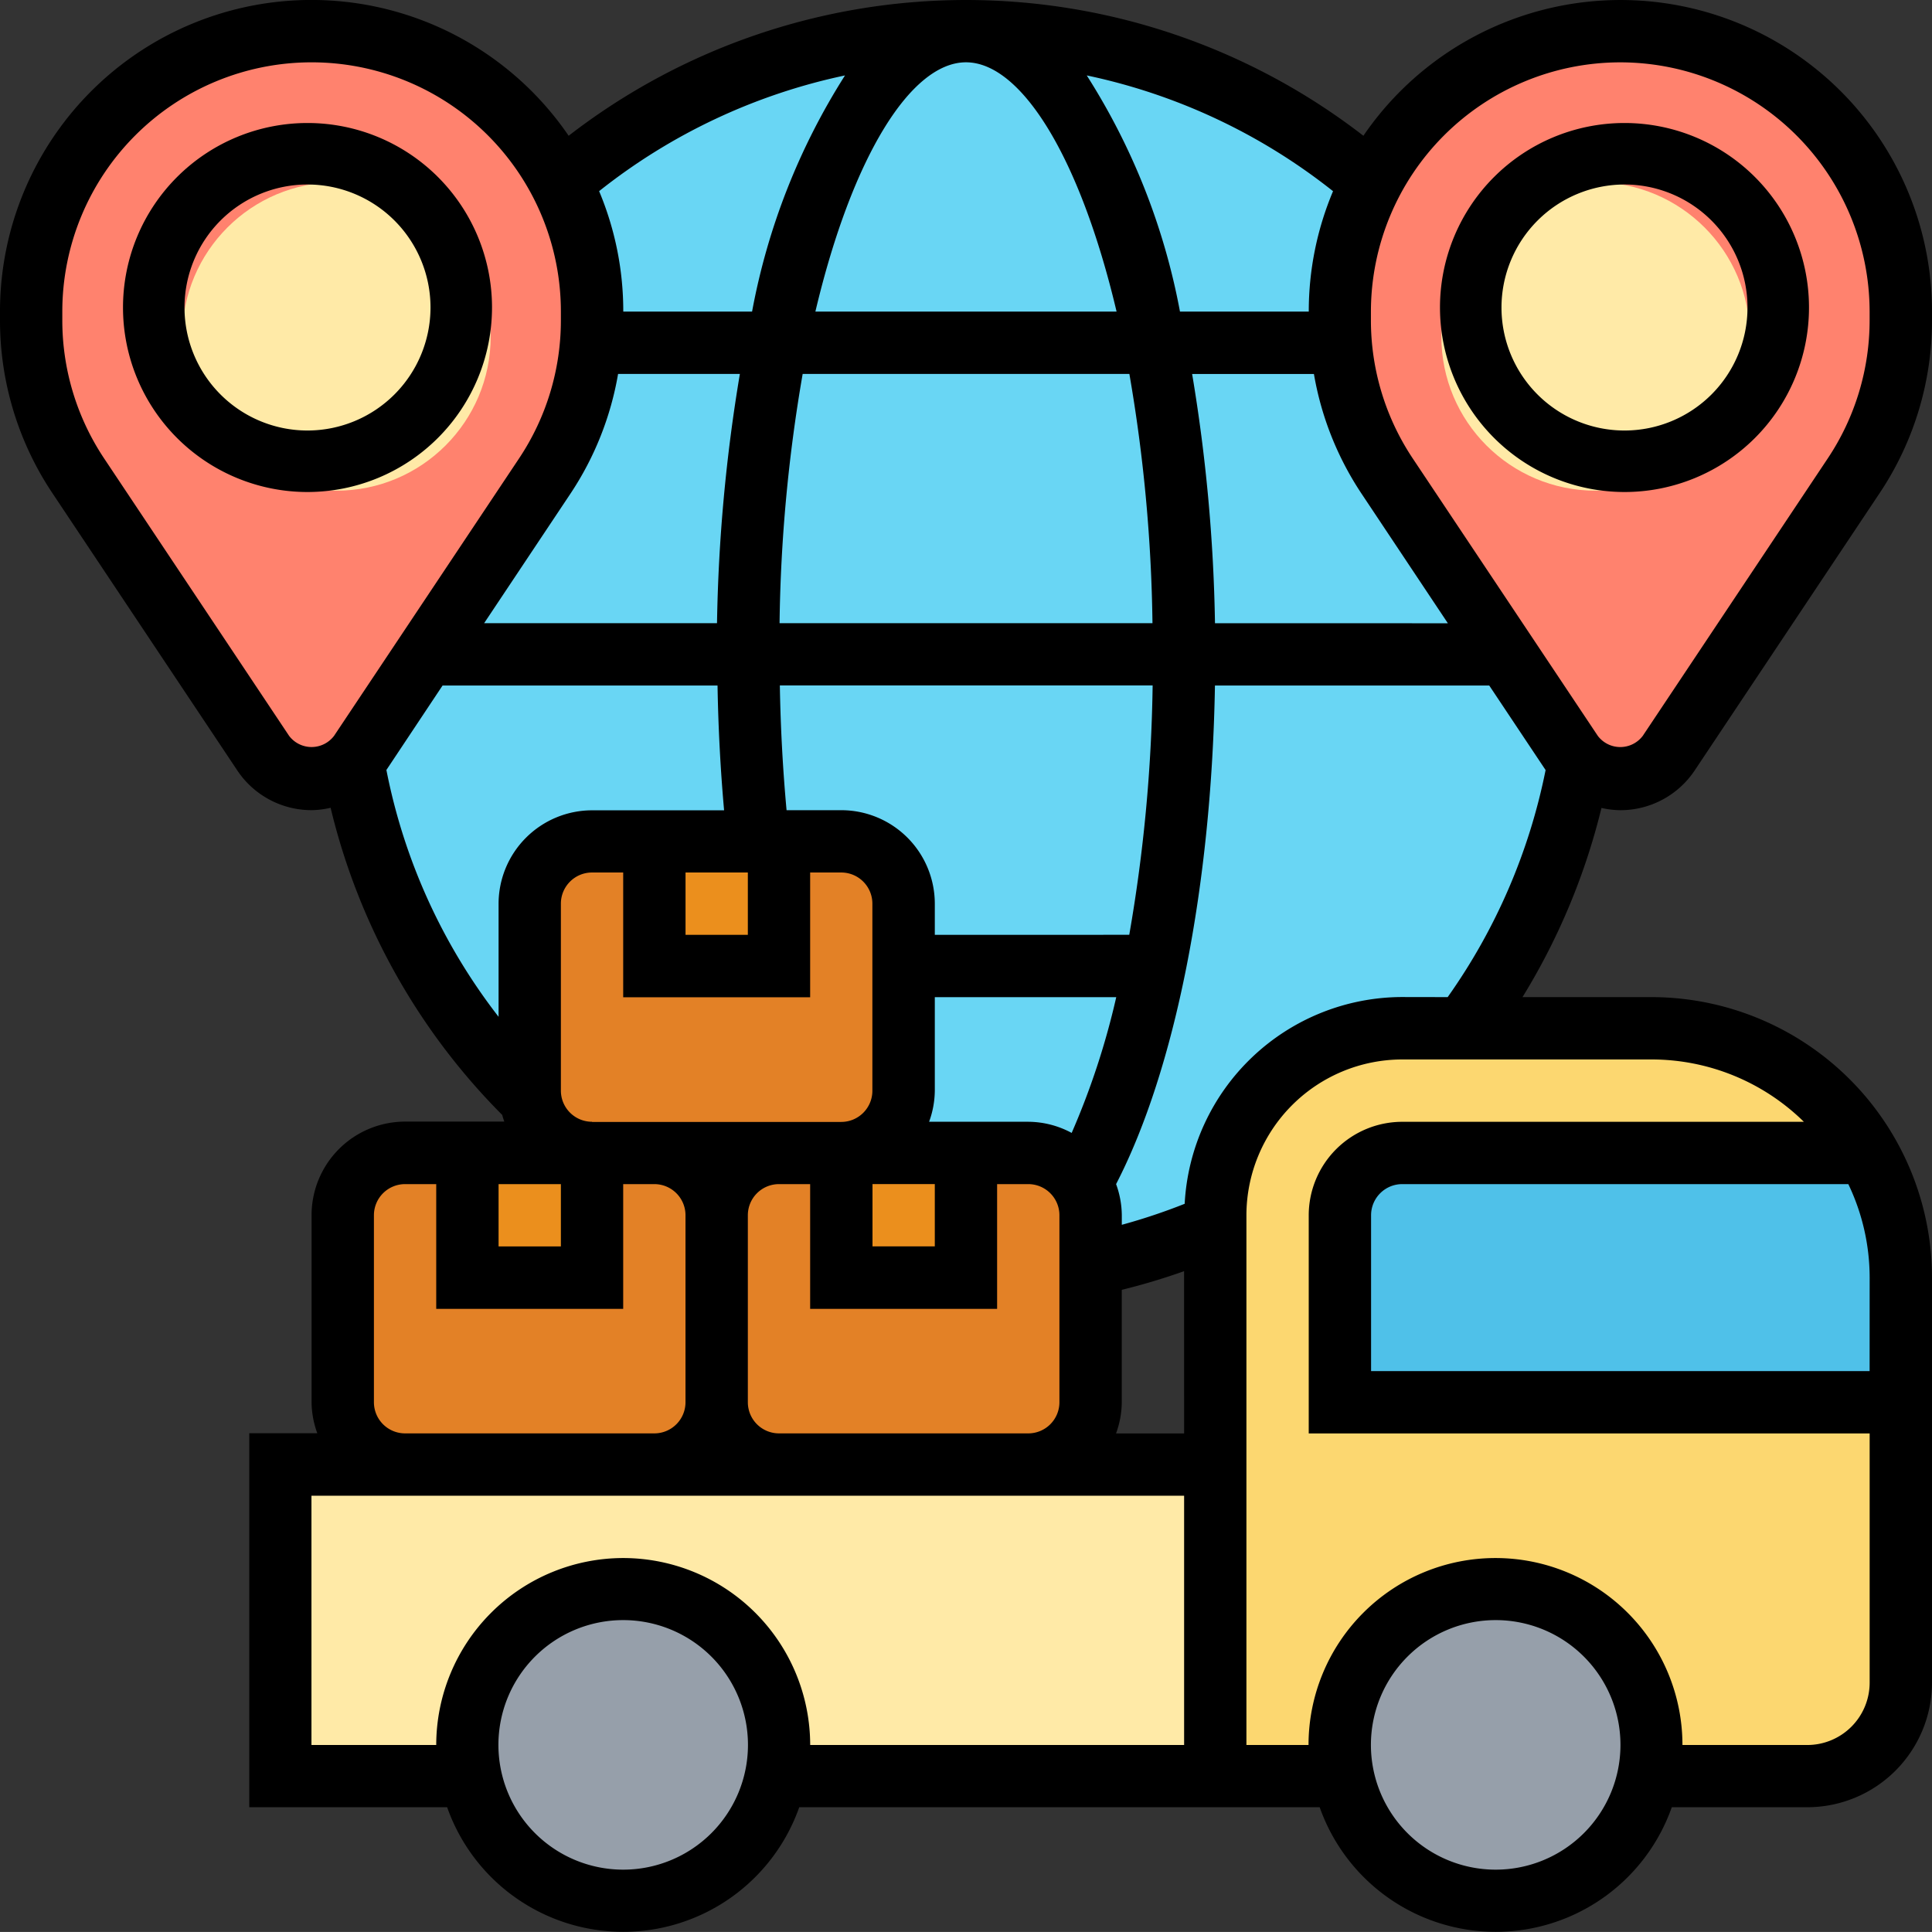 <svg id="Group_220" data-name="Group 220" xmlns="http://www.w3.org/2000/svg" width="48" height="47.999" viewBox="0 0 48 47.999">
  <rect x="0" y="0" width="48" height="47.999" fill="#333333" stroke="none"/>
  <g id="Group_215" data-name="Group 215" transform="translate(0.764 0.698)">
    <g id="Group_199" data-name="Group 199" transform="translate(7.913 0)">
      <ellipse id="Ellipse_42" data-name="Ellipse 42" cx="15.324" cy="15.707" rx="15.324" ry="15.707" fill="#69d6f4"/>
    </g>
    <g id="Group_200" data-name="Group 200" transform="translate(6.112 35.842)">
      <path id="Path_1160" data-name="Path 1160" d="M22.223,54.876a3.82,3.82,0,0,0-7.64,0,3.6,3.6,0,0,0,.076.764H10V48H32.919v7.64H22.147A3.6,3.6,0,0,0,22.223,54.876Z" transform="translate(-10 -48)" fill="#ffeaa7"/>
    </g>
    <g id="Group_201" data-name="Group 201" transform="translate(29.664 25.146)">
      <path id="Path_1161" data-name="Path 1161" d="M54.515,52.335h-3.9a3.6,3.6,0,0,0,.076-.764,3.82,3.82,0,0,0-7.64,0,3.529,3.529,0,0,0,.076.756l-.076.008H40V38.584A4.587,4.587,0,0,1,44.584,34H50.7a6.088,6.088,0,0,1,5.287,3.056h-11.4a1.532,1.532,0,0,0-1.528,1.528v4.584H56.807v6.876A2.289,2.289,0,0,1,54.515,52.335Z" transform="translate(-40 -34)" fill="#fcd770"/>
    </g>
    <g id="Group_202" data-name="Group 202" transform="translate(32.72 38.898)">
      <path id="Path_1162" data-name="Path 1162" d="M51.64,55.82a3.6,3.6,0,0,1-.076.764,3.82,3.82,0,0,1-7.487-.008A3.529,3.529,0,0,1,44,55.82a3.82,3.82,0,1,1,7.64,0Z" transform="translate(-44 -52)" fill="#969faa"/>
    </g>
    <g id="Group_203" data-name="Group 203" transform="translate(10.873 38.898)">
      <path id="Path_1163" data-name="Path 1163" d="M23.64,55.82a3.6,3.6,0,0,1-.076.764,3.821,3.821,0,0,1-7.487,0A3.6,3.6,0,0,1,16,55.82a3.82,3.82,0,0,1,7.64,0Z" transform="translate(-16 -52)" fill="#969faa"/>
    </g>
    <g id="Group_204" data-name="Group 204" transform="translate(32.72 28.008)">
      <path id="Path_1164" data-name="Path 1164" d="M57.751,41.056v3.056H44V39.528A1.532,1.532,0,0,1,45.528,38h11.4A6,6,0,0,1,57.751,41.056Z" transform="translate(-44 -38)" fill="#4fc1e9"/>
    </g>
    <g id="Group_205" data-name="Group 205" transform="translate(17.098 28.025)">
      <path id="Path_1165" data-name="Path 1165" d="M31.64,38H25.528A1.532,1.532,0,0,0,24,39.528v4.584a1.532,1.532,0,0,0,1.528,1.528H31.64a1.532,1.532,0,0,0,1.528-1.528V39.528A1.532,1.532,0,0,0,31.64,38Z" transform="translate(-24 -38)" fill="#e38126"/>
    </g>
    <g id="Group_206" data-name="Group 206" transform="translate(7.772 28.025)">
      <path id="Path_1166" data-name="Path 1166" d="M19.64,38H13.528A1.532,1.532,0,0,0,12,39.528v4.584a1.532,1.532,0,0,0,1.528,1.528H19.64a1.532,1.532,0,0,0,1.528-1.528V39.528A1.532,1.532,0,0,0,19.64,38Z" transform="translate(-12 -38)" fill="#e38126"/>
    </g>
    <g id="Group_207" data-name="Group 207" transform="translate(12.435 20.259)">
      <path id="Path_1167" data-name="Path 1167" d="M25.64,28H19.528A1.532,1.532,0,0,0,18,29.528v4.584a1.532,1.532,0,0,0,1.528,1.528H25.64a1.532,1.532,0,0,0,1.528-1.528V29.528A1.532,1.532,0,0,0,25.64,28Z" transform="translate(-18 -28)" fill="#e38126"/>
    </g>
    <g id="Group_208" data-name="Group 208" transform="translate(20.157 27.976)">
      <path id="Path_1168" data-name="Path 1168" d="M28,38h3.056v3.056H28Z" transform="translate(-28 -38)" fill="#eb8f1d"/>
    </g>
    <g id="Group_209" data-name="Group 209" transform="translate(10.854 27.976)">
      <path id="Path_1169" data-name="Path 1169" d="M16,38h3.056v3.056H16Z" transform="translate(-16 -38)" fill="#eb8f1d"/>
    </g>
    <g id="Group_210" data-name="Group 210" transform="translate(15.506 20.224)">
      <path id="Path_1170" data-name="Path 1170" d="M22,28h3.056v3.056H22Z" transform="translate(-22 -28)" fill="#eb8f1d"/>
    </g>
    <g id="Group_211" data-name="Group 211" transform="translate(32.72 0.066)">
      <path id="Path_1171" data-name="Path 1171" d="M57.751,8.876V9.09A6.919,6.919,0,0,1,56.6,12.9L52.06,19.7a1.418,1.418,0,0,1-1.184.634,1.386,1.386,0,0,1-1.008-.428,1.14,1.14,0,0,1-.176-.206l-4.538-6.8A6.919,6.919,0,0,1,44,9.09V8.876A6.837,6.837,0,0,1,44.779,5.7a6.736,6.736,0,0,1,1.238-1.681A6.871,6.871,0,0,1,57.751,8.876Z" transform="translate(-44 -2)" fill="#ff826e"/>
    </g>
    <g id="Group_212" data-name="Group 212" transform="translate(0 0.066)">
      <path id="Path_1172" data-name="Path 1172" d="M15.751,8.876V9.09A6.919,6.919,0,0,1,14.6,12.9L10.06,19.7a1.14,1.14,0,0,1-.176.206,1.386,1.386,0,0,1-1.008.428A1.418,1.418,0,0,1,7.692,19.7L3.154,12.9A6.919,6.919,0,0,1,2,9.09V8.876a6.876,6.876,0,0,1,13.751,0Z" transform="translate(-2 -2)" fill="#ff826e"/>
    </g>
    <g id="Group_213" data-name="Group 213" transform="translate(35.046 3.831)">
      <circle id="Ellipse_43" data-name="Ellipse 43" cx="3.831" cy="3.831" r="3.831" fill="#ffeaa7"/>
    </g>
    <g id="Group_214" data-name="Group 214" transform="translate(3.765 3.831)">
      <circle id="Ellipse_44" data-name="Ellipse 44" cx="3.831" cy="3.831" r="3.831" fill="#ffeaa7"/>
    </g>
  </g>
  <g id="Group_216" data-name="Group 216">
    <path id="Path_1173" data-name="Path 1173" d="M51.584,14.168A4.584,4.584,0,1,0,47,9.584,4.588,4.588,0,0,0,51.584,14.168Zm0-7.64a3.056,3.056,0,1,1-3.056,3.056A3.059,3.059,0,0,1,51.584,6.528Z" transform="translate(-11.224 -1.944)"/>
    <path id="Path_1174" data-name="Path 1174" d="M14.168,9.584a4.584,4.584,0,1,0-4.584,4.584A4.588,4.588,0,0,0,14.168,9.584ZM9.584,12.64A3.056,3.056,0,1,1,12.64,9.584,3.059,3.059,0,0,1,9.584,12.64Z" transform="translate(-1.944 -1.944)"/>
    <path id="Path_1175" data-name="Path 1175" d="M41.257,21.129a2.219,2.219,0,0,0,1.848-.989L47.7,13.25A7.715,7.715,0,0,0,49,8.955V8.742A7.738,7.738,0,0,0,34.873,4.373a16.135,16.135,0,0,0-19.745,0A7.738,7.738,0,0,0,1,8.742v.213a7.719,7.719,0,0,0,1.3,4.294l4.594,6.89a2.215,2.215,0,0,0,1.847.989,2.185,2.185,0,0,0,.473-.059A16.145,16.145,0,0,0,13.477,28.7c.015.056.033.111.052.166H11.064a2.325,2.325,0,0,0-2.323,2.323v4.645a2.3,2.3,0,0,0,.142.774H7.193V45.9h4.916a4.638,4.638,0,0,0,8.748,0H33.787a4.638,4.638,0,0,0,8.748,0H45.9a3.1,3.1,0,0,0,3.1-3.1V32.741a6.975,6.975,0,0,0-6.968-6.968H38.826a16.36,16.36,0,0,0,1.962-4.7A2.2,2.2,0,0,0,41.257,21.129Zm0-18.58a6.2,6.2,0,0,1,6.193,6.193v.213a6.179,6.179,0,0,1-1.041,3.436l-4.594,6.89a.7.7,0,0,1-1.119,0L36.1,12.391a6.183,6.183,0,0,1-1.04-3.436V8.742a6.2,6.2,0,0,1,6.193-6.193ZM31.186,16.484a41.406,41.406,0,0,0-.568-6.193h3.026a7.716,7.716,0,0,0,1.173,2.959l2.155,3.235Zm-.767,20.129H28.728a2.3,2.3,0,0,0,.142-.774V33.046a16.1,16.1,0,0,0,1.548-.464ZM19.58,35.838V31.193a.774.774,0,0,1,.774-.774h.774v3.1h4.645v-3.1h.774a.774.774,0,0,1,.774.774v4.645a.774.774,0,0,1-.774.774H20.355A.774.774,0,0,1,19.58,35.838Zm-6.193-5.419h1.548v1.548H13.387ZM16.356,10.29h3.026a41.3,41.3,0,0,0-.568,6.193H13.028l2.156-3.235A7.715,7.715,0,0,0,16.356,10.29Zm-4.361,7.742h6.832q.027,1.575.163,3.1h-3.28a2.325,2.325,0,0,0-2.323,2.323v2.807A14.567,14.567,0,0,1,10.6,20.13Zm6.037,4.645H19.58v1.548H18.032Zm-2.323,6.193a.774.774,0,0,1-.774-.774V23.451a.774.774,0,0,1,.774-.774h.774v3.1h4.645v-3.1H21.9a.774.774,0,0,1,.774.774V28.1a.774.774,0,0,1-.774.774H15.709Zm6.968,1.548h1.548v1.548H22.677Zm4.948-1.271a2.292,2.292,0,0,0-1.077-.277H24.083a2.3,2.3,0,0,0,.142-.774V25.774h4.508A18.992,18.992,0,0,1,27.625,29.148Zm1.431-4.922H24.225v-.774A2.325,2.325,0,0,0,21.9,21.129H20.542c-.093-1.012-.149-2.046-.167-3.1h9.262A39.055,39.055,0,0,1,29.056,24.225Zm-8.688-7.742a39.041,39.041,0,0,1,.574-6.193h8.117a39.04,39.04,0,0,1,.574,6.193ZM25,2.548c1.366,0,2.83,2.34,3.741,6.193H21.258C22.17,4.888,23.633,2.548,25,2.548Zm8.516,6.193h-3.2A16.548,16.548,0,0,0,28,2.874,14.72,14.72,0,0,1,34.119,5.75,7.689,7.689,0,0,0,33.516,8.742ZM21.994,2.874a16.548,16.548,0,0,0-2.309,5.868h-3.2a7.7,7.7,0,0,0-.6-2.993A14.709,14.709,0,0,1,21.994,2.874ZM8.182,19.281l-4.594-6.89a6.183,6.183,0,0,1-1.04-3.436V8.742a6.193,6.193,0,1,1,12.387,0v.213a6.179,6.179,0,0,1-1.04,3.436L9.3,19.281A.7.7,0,0,1,8.182,19.281ZM10.29,35.838V31.193a.774.774,0,0,1,.774-.774h.774v3.1h4.645v-3.1h.774a.774.774,0,0,1,.774.774v4.645a.774.774,0,0,1-.774.774H11.064A.774.774,0,0,1,10.29,35.838Zm6.193,11.613a3.1,3.1,0,1,1,3.1-3.1A3.1,3.1,0,0,1,16.484,47.451Zm0-7.742a4.65,4.65,0,0,0-4.645,4.645h-3.1V38.161H30.419v6.193h-9.29A4.65,4.65,0,0,0,16.484,39.709Zm21.677,7.742a3.1,3.1,0,1,1,3.1-3.1A3.1,3.1,0,0,1,38.161,47.451Zm9.29-12.387H35.064V31.193a.774.774,0,0,1,.774-.774H46.921a5.385,5.385,0,0,1,.53,2.323Zm-1.634-6.193H35.838a2.325,2.325,0,0,0-2.323,2.323v5.419H47.451v6.193A1.55,1.55,0,0,1,45.9,44.354h-3.1a4.645,4.645,0,1,0-9.29,0H31.967V31.193a3.875,3.875,0,0,1,3.871-3.871h6.193A5.4,5.4,0,0,1,45.817,28.871Zm-9.978-3.1a5.423,5.423,0,0,0-5.405,5.137,14.787,14.787,0,0,1-1.562.522v-.239a2.3,2.3,0,0,0-.142-.772C30.2,27.571,31.1,23.01,31.185,18.032H38l1.4,2.1a14.758,14.758,0,0,1-2.433,5.641Z" transform="translate(-1 -1)"/>
  </g>
</svg>

